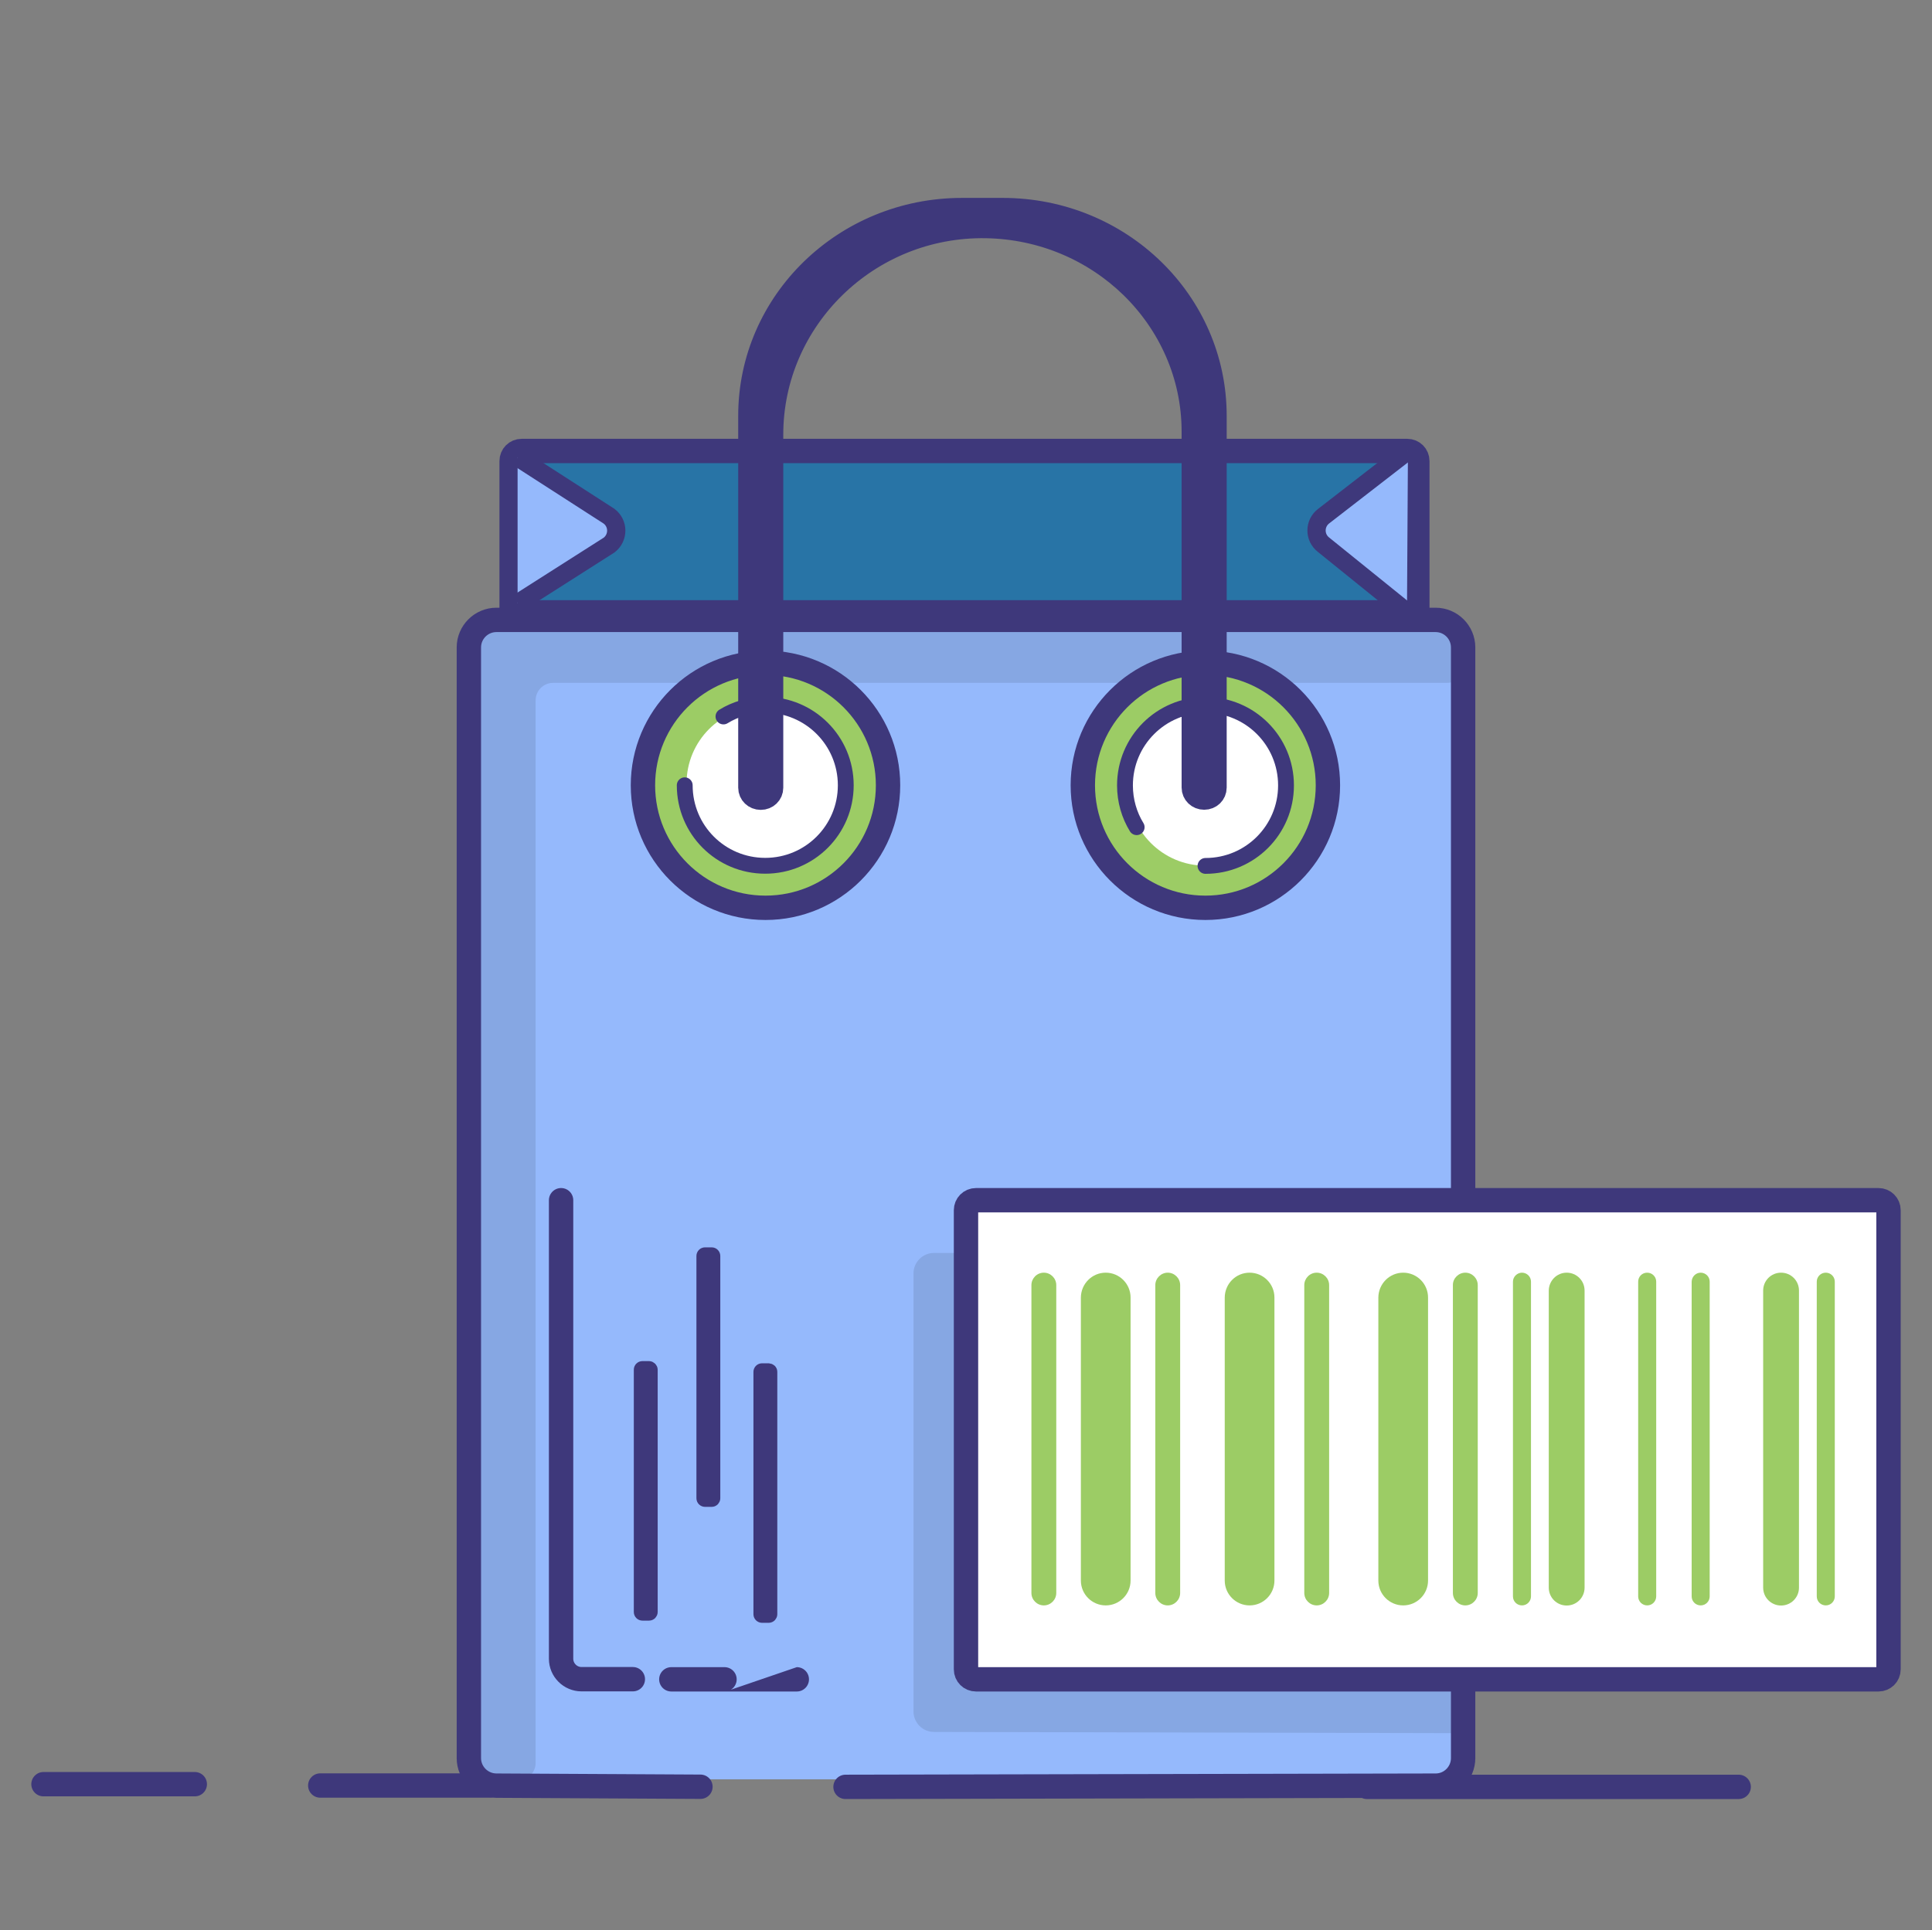 <?xml version="1.0" encoding="utf-8"?>
<!-- Generator: Adobe Illustrator 23.0.1, SVG Export Plug-In . SVG Version: 6.00 Build 0)  -->
<svg version="1.1" id="Layer_1" xmlns="http://www.w3.org/2000/svg" xmlns:xlink="http://www.w3.org/1999/xlink" x="0px" y="0px"
	 viewBox="0 0 1586 1585" style="enable-background:new 0 0 1586 1585;" xml:space="preserve">
<rect x="0" y="0" width="1586" height="1585" fill="#808080" stroke="none"/>
<g>
	<rect x="391.2" y="512.3" style="fill:#95B9FC;" width="812" height="948.7"/>
	<path style="opacity:0.1;enable-background:new    ;" d="M390.2,527.7v919.8c0,8,6.4,14.4,14.4,14.4h20.7c8,0,14.4-6.4,14.4-14.4
		V575.1c0-8,6.4-14.4,14.4-14.4h733.7c8,0,14.4-6.4,14.4-14.4v-18.6c0-8-6.4-14.4-14.4-14.4H404.6
		C396.6,513.3,390.2,519.7,390.2,527.7z"/>
	<path style="opacity:0.1;enable-background:new    ;" d="M1192.6,1423.1l-425.9-1c-9.3,0-16.8-7.6-16.8-16.8v-359.7
		c0-9.3,7.6-16.8,16.8-16.8l434.4,1L1192.6,1423.1z"/>
	<path style="fill:#FFFFFF;stroke:#3E387B;stroke-width:20;stroke-miterlimit:10;" d="M1542.1,1378.9H801.2c-4.5,0-8.2-3.6-8.2-8.2
		v-377c0-4.5,3.6-8.2,8.2-8.2h740.9c4.5,0,8.2,3.6,8.2,8.2v377C1550.3,1375.3,1546.6,1378.9,1542.1,1378.9z"/>
	<path style="fill:#9CCC65;" d="M958.6,1045L958.6,1045c5.6,0,10.2,4.6,10.2,10.2v252.8c0,5.6-4.6,10.2-10.2,10.2l0,0
		c-5.6,0-10.2-4.6-10.2-10.2v-252.8C948.4,1049.7,953,1045,958.6,1045z"/>
	<path style="fill:#9CCC65;" d="M856.9,1045L856.9,1045c5.6,0,10.2,4.6,10.2,10.2v252.8c0,5.6-4.6,10.2-10.2,10.2l0,0
		c-5.6,0-10.2-4.6-10.2-10.2v-252.8C846.7,1049.7,851.2,1045,856.9,1045z"/>
	<path style="fill:#9CCC65;" d="M1080.9,1045L1080.9,1045c5.6,0,10.2,4.6,10.2,10.2v252.8c0,5.6-4.6,10.2-10.2,10.2l0,0
		c-5.6,0-10.2-4.6-10.2-10.2v-252.8C1070.7,1049.7,1075.2,1045,1080.9,1045z"/>
	<path style="fill:#9CCC65;" d="M1202.9,1045L1202.9,1045c5.6,0,10.2,4.6,10.2,10.2v252.8c0,5.6-4.6,10.2-10.2,10.2l0,0
		c-5.6,0-10.2-4.6-10.2-10.2v-252.8C1192.6,1049.7,1197.3,1045,1202.9,1045z"/>
	<path style="fill:#9CCC65;" d="M907.7,1045L907.7,1045c11.2,0,20.4,9.1,20.4,20.4v232.4c0,11.2-9.1,20.4-20.4,20.4l0,0
		c-11.2,0-20.4-9.1-20.4-20.4v-232.4C887.4,1054.1,896.5,1045,907.7,1045z"/>
	<path style="fill:#9CCC65;" d="M1025.8,1045L1025.8,1045c11.2,0,20.4,9.1,20.4,20.4v232.4c0,11.2-9.1,20.4-20.4,20.4l0,0
		c-11.2,0-20.4-9.1-20.4-20.4v-232.4C1005.5,1054.1,1014.5,1045,1025.8,1045z"/>
	<path style="fill:#9CCC65;" d="M1151.9,1045L1151.9,1045c11.2,0,20.4,9.1,20.4,20.4v232.4c0,11.2-9.1,20.4-20.4,20.4l0,0
		c-11.2,0-20.4-9.1-20.4-20.4v-232.4C1131.6,1054.1,1140.7,1045,1151.9,1045z"/>
	<path style="fill:#9CCC65;" d="M1249.4,1045L1249.4,1045c4,0,7.4,3.2,7.4,7.4v258.4c0,4-3.2,7.4-7.4,7.4l0,0c-4,0-7.4-3.2-7.4-7.4
		v-258.4C1242,1048.3,1245.5,1045,1249.4,1045z"/>
	<path style="fill:#9CCC65;" d="M1352.2,1045L1352.2,1045c4,0,7.4,3.2,7.4,7.4v258.4c0,4-3.2,7.4-7.4,7.4l0,0c-4,0-7.4-3.2-7.4-7.4
		v-258.4C1344.8,1048.3,1348,1045,1352.2,1045z"/>
	<path style="fill:#9CCC65;" d="M1396.1,1045L1396.1,1045c4,0,7.4,3.2,7.4,7.4v258.4c0,4-3.2,7.4-7.4,7.4l0,0c-4,0-7.4-3.2-7.4-7.4
		v-258.4C1388.8,1048.3,1392.1,1045,1396.1,1045z"/>
	<path style="fill:#9CCC65;" d="M1498.8,1045L1498.8,1045c4,0,7.4,3.2,7.4,7.4v258.4c0,4-3.2,7.4-7.4,7.4l0,0c-4,0-7.4-3.2-7.4-7.4
		v-258.4C1491.4,1048.3,1494.7,1045,1498.8,1045z"/>
	<path style="fill:#9CCC65;" d="M1286.1,1045L1286.1,1045c8.1,0,14.7,6.5,14.7,14.7v243.9c0,8.1-6.5,14.7-14.7,14.7l0,0
		c-8.1,0-14.7-6.5-14.7-14.7v-243.9C1271.5,1051.5,1278.1,1045,1286.1,1045z"/>
	<path style="fill:#9CCC65;" d="M1462.1,1045L1462.1,1045c8.1,0,14.7,6.5,14.7,14.7v243.9c0,8.1-6.5,14.7-14.7,14.7l0,0
		c-8.1,0-14.7-6.5-14.7-14.7v-243.9C1447.4,1051.5,1454,1045,1462.1,1045z"/>
	<path style="fill:#2874A6;stroke:#3E387B;stroke-width:20;stroke-miterlimit:10;" d="M1163.4,502.8H420V378.6
		c0-4.6,3.6-8.3,8.3-8.3h726.9c4.6,0,8.3,3.6,8.3,8.3V502.8z"/>
	<g>
		<path style="fill:#95B9FC;stroke:#3E387B;stroke-width:15;stroke-miterlimit:10;" d="M1155.8,370.2l-69.2,53.6
			c-7.7,5.9-7.8,17.4-0.2,23.4l68.6,55.4"/>
	</g>
	<g>
		<path style="fill:#95B9FC;stroke:#3E387B;stroke-width:15;stroke-miterlimit:10;" d="M424.9,375.5l75,48.3
			c7.9,5.9,8,17.6,0.2,23.7l-75.2,47.9"/>
	</g>
	<path style="fill:none;stroke:#3E387B;stroke-width:20;stroke-linecap:round;stroke-miterlimit:10;" d="M1201.1,1386.4v57.2
		c0,12.4-10.1,22.6-22.5,22.6l-484.5,1 M1201.1,984V531.6c0-12.4-10.1-22.6-22.6-22.6H407.5c-12.4,0-22.6,10.1-22.6,22.6v912
		c0,12.4,10.1,22.5,22.5,22.6l167.6,0.9 M1427.3,1467.2h-305.2"/>
	<g>
		
			<line style="fill:none;stroke:#3E387B;stroke-width:20;stroke-linecap:round;stroke-linejoin:round;stroke-miterlimit:10;" x1="401.7" y1="1466.1" x2="262.9" y2="1466.1"/>
	</g>
	<g>
		
			<line style="fill:none;stroke:#3E387B;stroke-width:20;stroke-linecap:round;stroke-linejoin:round;stroke-miterlimit:10;" x1="159.9" y1="1465" x2="35.7" y2="1465"/>
	</g>
	<g>
		<path style="fill:none;stroke:#3E387B;stroke-width:20;stroke-linecap:round;stroke-linejoin:round;stroke-miterlimit:10;" d="
			M460.6,985.5V1362c0,9.3,7.6,16.8,16.8,16.8h42.1"/>
	</g>
	<g>
		<path style="fill:none;stroke:#3E387B;stroke-width:20;stroke-linecap:round;stroke-linejoin:round;stroke-miterlimit:10;" d="
			M551.1,1378.9c92.5,0-10.5,0,103,0"/>
	</g>
	
		<ellipse style="fill:#9CCC65;stroke:#3E387B;stroke-width:20;stroke-miterlimit:10;" cx="989.5" cy="644.8" rx="100.6" ry="100.6"/>
	<circle style="fill:#9CCC65;stroke:#3E387B;stroke-width:20;stroke-miterlimit:10;" cx="628.4" cy="644.8" r="100.6"/>
	<circle style="fill:#FFFFFF;" cx="626.8" cy="643.3" r="63.2"/>
	<circle style="fill:#FFFFFF;" cx="989.5" cy="647.6" r="63.2"/>
	<path style="fill:none;stroke:#3E387B;stroke-width:13;stroke-linecap:round;stroke-linejoin:round;stroke-miterlimit:10;" d="
		M933.1,679.2c-6.1-9.9-9.6-21.8-9.6-34.3c0-36.5,29.5-66.1,66.1-66.1c36.6,0,66.1,29.5,66.1,66.1c0,36.5-29.5,66.1-66.1,66.1"/>
	<path style="fill:none;stroke:#3E387B;stroke-width:13;stroke-linecap:round;stroke-linejoin:round;stroke-miterlimit:10;" d="
		M593.9,588.3c9.9-6.1,21.8-9.6,34.3-9.6c36.5,0,66.1,29.5,66.1,66.1c0,36.5-29.5,66.1-66.1,66.1s-66.1-29.5-66.1-66.1"/>
	<path style="fill:#3E387B;stroke:#3E387B;stroke-width:9;stroke-miterlimit:10;" d="M535.4,1124.7v198.9c0,1.4-1.1,2.6-2.6,2.6
		h-5.4c-1.4,0-2.6-1.1-2.6-2.6v-198.9c0-1.4,1.1-2.6,2.6-2.6h5.4C534.3,1122.2,535.4,1123.4,535.4,1124.7z"/>
	<path style="fill:#3E387B;stroke:#3E387B;stroke-width:9;stroke-miterlimit:10;" d="M586.8,1031.3v198.9c0,1.4-1.1,2.6-2.6,2.6
		h-5.4c-1.4,0-2.6-1.1-2.6-2.6v-198.9c0-1.4,1.1-2.6,2.6-2.6h5.4C585.7,1028.7,586.8,1029.9,586.8,1031.3z"/>
	<path style="fill:#3E387B;stroke:#3E387B;stroke-width:9;stroke-miterlimit:10;" d="M633.6,1126.4v199c0,1.4-1.1,2.6-2.6,2.6h-5.4
		c-1.4,0-2.6-1.1-2.6-2.6v-198.9c0-1.4,1.1-2.6,2.6-2.6h5.4C632.4,1124,633.6,1125,633.6,1126.4z"/>
	<path style="fill:#3E387B;stroke:#3E387B;stroke-width:20;stroke-miterlimit:10;" d="M997,341.4v305.3c0,4.6-3.7,8.2-8.5,8.2l0,0
		c-4.7,0-8.5-3.6-8.5-8.2V354.4c0-46.6-19.5-88.8-50.9-119.4c-30.8-29.9-72.9-48.6-119.7-49.4C712.1,184,633,262,633,356.8v290
		c0,4.6-3.7,8.2-8.5,8.2l0,0c-4.7,0-8.5-3.6-8.5-8.2V341.4c0-93.2,77.7-168.9,173.7-168.9h33.4C919.3,172.5,997,248.1,997,341.4z"/>
</g>
</svg>
